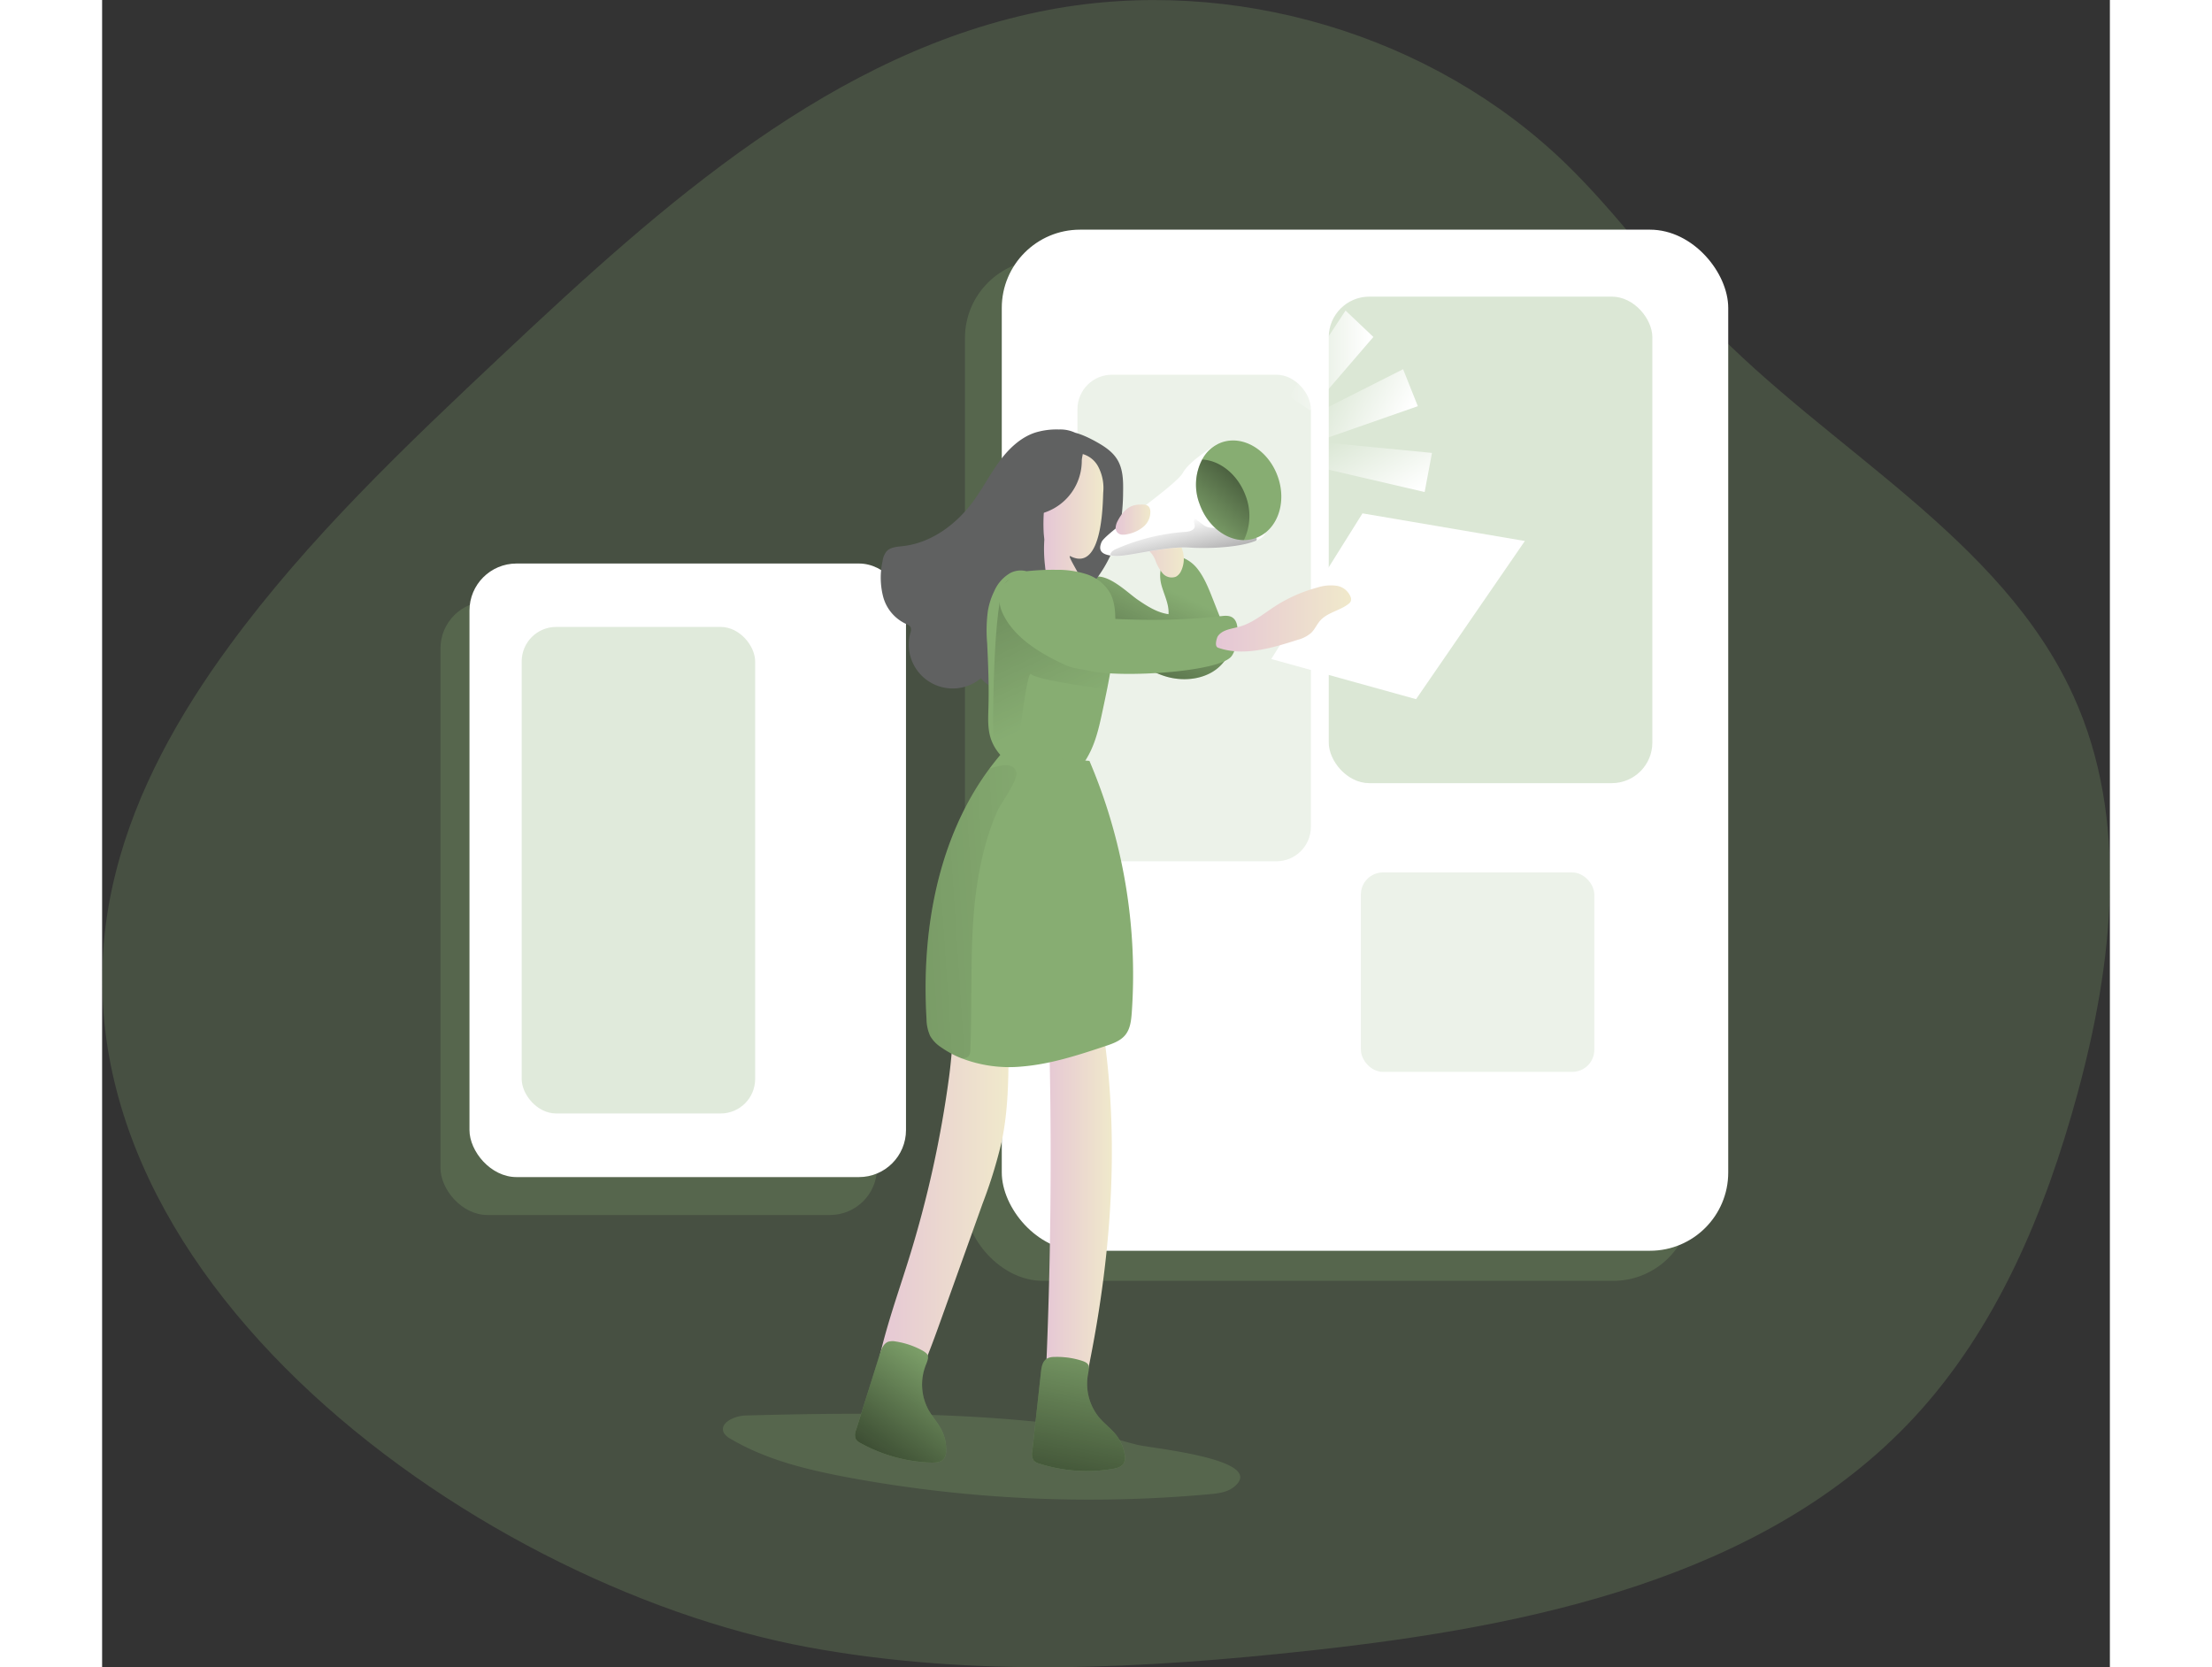 <svg id="Layer_1" data-name="Layer 1" xmlns="http://www.w3.org/2000/svg" xmlns:xlink="http://www.w3.org/1999/xlink" viewBox="0 0 672.9 558.75" width="406" height="306" class="illustration styles_illustrationTablet__1DWOa"><rect x="0" y="0" width="672.9" height="558.75" fill="#333333" stroke="none"/><defs><linearGradient id="linear-gradient" x1="264.99" y1="415.93" x2="310.76" y2="415.93" gradientUnits="userSpaceOnUse"><stop offset="0" stop-color="#e5c6d6"></stop><stop offset="0.42" stop-color="#ead4d0"></stop><stop offset="1" stop-color="#f0e9cb"></stop></linearGradient><linearGradient id="linear-gradient-2" x1="322.24" y1="420.58" x2="345.39" y2="420.58" xlink:href="#linear-gradient"></linearGradient><linearGradient id="linear-gradient-3" x1="364.84" y1="209.02" x2="326.13" y2="292.89" gradientUnits="userSpaceOnUse"><stop offset="0" stop-color="#010101" stop-opacity="0"></stop><stop offset="0.95" stop-color="#010101"></stop></linearGradient><linearGradient id="linear-gradient-4" x1="349.07" y1="192.88" x2="369.49" y2="192.88" xlink:href="#linear-gradient"></linearGradient><linearGradient id="linear-gradient-5" x1="322.41" y1="187.9" x2="342.49" y2="187.9" xlink:href="#linear-gradient"></linearGradient><linearGradient id="linear-gradient-6" x1="327.33" y1="250.45" x2="217.74" y2="18.57" xlink:href="#linear-gradient-3"></linearGradient><linearGradient id="linear-gradient-7" x1="380.28" y1="218.58" x2="425.52" y2="218.58" xlink:href="#linear-gradient"></linearGradient><linearGradient id="linear-gradient-8" x1="367.43" y1="185.73" x2="377.49" y2="230.45" xlink:href="#linear-gradient-3"></linearGradient><linearGradient id="linear-gradient-9" x1="372.36" y1="190.43" x2="410.93" y2="147" xlink:href="#linear-gradient-3"></linearGradient><linearGradient id="linear-gradient-10" x1="346.67" y1="185.48" x2="358.31" y2="185.48" xlink:href="#linear-gradient"></linearGradient><linearGradient id="linear-gradient-11" x1="291.89" y1="463.28" x2="243.64" y2="530.6" xlink:href="#linear-gradient-3"></linearGradient><linearGradient id="linear-gradient-12" x1="342.46" y1="450.96" x2="320.02" y2="566.15" xlink:href="#linear-gradient-3"></linearGradient><linearGradient id="linear-gradient-13" x1="333.32" y1="314.85" x2="-223.75" y2="351.88" xlink:href="#linear-gradient-3"></linearGradient><linearGradient id="linear-gradient-14" x1="397.82" y1="120.82" x2="426.06" y2="120.82" gradientUnits="userSpaceOnUse"><stop offset="0" stop-color="#fff" stop-opacity="0"></stop><stop offset="0.95" stop-color="#fff"></stop></linearGradient><linearGradient id="linear-gradient-15" x1="163.79" y1="184" x2="194.34" y2="184" gradientTransform="translate(349.6 -109.78) rotate(27.42)" xlink:href="#linear-gradient-14"></linearGradient><linearGradient id="linear-gradient-16" x1="-52.88" y1="376.58" x2="-22.34" y2="376.58" gradientTransform="translate(773.09 -1.58) rotate(59.75)" xlink:href="#linear-gradient-14"></linearGradient></defs><title>marketing 1</title><path d="M243.46,563.36c55.49,10.27,112.64,7.25,168.77,1.1,73.34-8,151.63-24.23,201.6-77.61C642,456.71,658.21,417.5,669,377.94c11.91-43.83,17.51-92-1.34-133.4-24.16-53.11-81.72-82.3-122.35-124.62-16.63-17.32-30.56-37.06-47.81-53.78C452.79,22.87,385.93,3,324.34,14.61,252.17,28.24,194.6,80,141.47,129.94,108.76,160.68,76,191.75,49.55,227.88c-16.84,23-31.09,48.32-38,75.84C-21.18,432.87,130.24,542.43,243.46,563.36Z" transform="translate(-6.98 -11.33)" fill="#87AD72" opacity="0.24" style="isolation: isolate;"></path><rect x="113.4" y="201.57" width="146.3" height="205.63" rx="15.76" fill="#87AD72" opacity="0.24" style="isolation: isolate;"></rect><rect x="289.18" y="87.06" width="243.47" height="342.21" rx="26.23" fill="#87AD72" opacity="0.24" style="isolation: isolate;"></rect><rect x="301.52" y="76.97" width="243.47" height="342.21" rx="26.23" fill="#fff"></rect><rect x="411.1" y="99.41" width="108.46" height="163.06" rx="13.61" fill="#87AD72" opacity="0.3" style="isolation: isolate;"></rect><rect x="326.88" y="125.59" width="78.24" height="163.06" rx="11.56" fill="#87AD72" opacity="0.16" style="isolation: isolate;"></rect><rect x="421.87" y="292.39" width="78.24" height="66.84" rx="7.4" fill="#87AD72" opacity="0.16" style="isolation: isolate;"></rect><rect x="123.12" y="188.86" width="146.3" height="205.63" rx="15.76" fill="#fff"></rect><rect x="140.62" y="210.11" width="78.24" height="163.06" rx="11.56" fill="#87AD72" opacity="0.25" style="isolation: isolate;"></rect><path d="M222.65,485.72c-3.76.09-9,2.53-7.28,5.85a5.5,5.5,0,0,0,2.16,1.92c12,7.13,25.81,10.42,39.51,13a443.92,443.92,0,0,0,121.18,5.6c2.78-.25,5.72-.6,7.92-2.3,12.08-9.34-27.52-13.07-32.23-14.25-9.84-2.45-18.93-6.07-29.09-7.21C291.2,484.52,256.42,484.81,222.65,485.72Z" transform="translate(-6.98 -11.33)" fill="#87AD72" opacity="0.24" style="isolation: isolate;"></path><polygon points="422.41 172.05 476.83 181.31 440.37 234.32 391.84 220.86 422.41 172.05" fill="#fff"></polygon><path d="M277.45,432.92c-5,16.15-11.18,32.19-12.37,49.06a14.39,14.39,0,0,0,.29,5c1.62,5.55,8.38,7.45,14.08,8.44,2.73.48,6.29.57,7.46-1.95s-1.27-5.28-3.69-6.72-5.35-2.95-5.75-5.73c-.26-1.77.64-3.47,1.47-5.06,3.76-7.19,6.5-14.85,9.24-22.49l13.91-38.83a159.7,159.7,0,0,0,6.31-20.4c2.27-10.59,2.39-21.51,2.35-32.34,0-5.84-.12-11.91-2.66-17.18-1.66-3.44-4.75-6.7-8.45-7.91-5.32-1.75-5.5-.18-6,4.42-1.23,10.28-1.43,20.67-2.8,31A370.57,370.57,0,0,1,277.45,432.92Z" transform="translate(-6.98 -11.33)" fill="url(#linear-gradient)"></path><path d="M323.92,342.75q2.55,74.64-1.64,149.3a7.07,7.07,0,0,0,.55,4c1,1.79,3.36,2.29,5.42,2.47a43.69,43.69,0,0,0,12.29-.66,5.05,5.05,0,0,0,3.38-1.72c1.1-1.63,0-3.95-1.59-5.07s-3.63-1.47-5.44-2.23a4.38,4.38,0,0,1-2.17-1.62c-.71-1.17-.42-2.66-.1-4,9.91-42.19,14.28-86.17,7.5-129-.82-5.16-3.14-11.54-8.37-11.74-4.21-.16-7.15,4-9.26,7.63" transform="translate(-6.98 -11.33)" fill="url(#linear-gradient-2)"></path><path d="M354.12,212.37c3.15,2.15,6.49,4.29,10.27,4.8.22-3.27-1.41-6.34-2.31-9.5s-.77-7.14,1.95-9c3.12-2.1,7.43.1,9.82,3s3.91,6.68,5.33,10.29l4.51,11.45a12.89,12.89,0,0,1,1.19,4.72,8.83,8.83,0,0,1-2.23,5.36c-4.51,5.42-12.7,6.58-19.43,4.47S351,231.1,345.94,226.16c-3.77-3.71-13.92-13.48-9.46-19.4C341.3,200.37,350.05,209.6,354.12,212.37Z" transform="translate(-6.98 -11.33)" fill="#87AD72"></path><path d="M354.12,212.37c3.15,2.15,6.49,4.29,10.27,4.8.22-3.27-1.41-6.34-2.31-9.5s-.77-7.14,1.95-9c3.12-2.1,7.43.1,9.82,3s3.91,6.68,5.33,10.29l4.51,11.45a12.89,12.89,0,0,1,1.19,4.72,8.83,8.83,0,0,1-2.23,5.36c-4.51,5.42-12.7,6.58-19.43,4.47S351,231.1,345.94,226.16c-3.77-3.71-13.92-13.48-9.46-19.4C341.3,200.37,350.05,209.6,354.12,212.37Z" transform="translate(-6.98 -11.33)" fill="url(#linear-gradient-3)"></path><path d="M349.23,187.26a10.18,10.18,0,0,0,5.74,7.05,17.12,17.12,0,0,1,2.14,1,8.36,8.36,0,0,1,2.89,3.88,14.57,14.57,0,0,0,2.4,4.27,4,4,0,0,0,4.45,1.15,4.1,4.1,0,0,0,1.61-1.64,9.38,9.38,0,0,0,.75-6.66,30.37,30.37,0,0,0-2.46-6.38c-1.11-2.36-2.22-4.81-4.1-6.62C358.8,179.56,347.61,179.67,349.23,187.26Z" transform="translate(-6.98 -11.33)" fill="url(#linear-gradient-4)"></path><path d="M336,161.52a4.91,4.91,0,0,0-2.56-5,11.68,11.68,0,0,0-5.81-1.25,24.19,24.19,0,0,0-8,1.06c-5,1.67-9,5.59-12.09,9.86s-5.55,9-8.69,13.26c-5.67,7.69-14,13.85-23.52,14.91-2,.22-4.17.33-5.48,1.8a6.46,6.46,0,0,0-1.3,3.23,25.5,25.5,0,0,0,.19,11.91,14,14,0,0,0,7.4,9c.73.32,1.58.65,1.86,1.39a2.87,2.87,0,0,1-.16,1.84,14.45,14.45,0,0,0-.28,6.44,14.74,14.74,0,0,0,23.95,8.67,13.88,13.88,0,0,0,23.59-4.37c1.06-3,1.08-6.2,1.87-9.25,2-7.54,8.22-13,12.91-19.24a44.15,44.15,0,0,0,8.28-18.07,68.19,68.19,0,0,0,1-11.52c.07-3.61,0-7.41-1.77-10.54s-4.93-5-8-6.68c-3.6-1.9-7.62-3.63-11.64-2.95" transform="translate(-6.98 -11.33)" fill="#606161"></path><path d="M322.76,192.17A47.38,47.38,0,0,0,323,201a18.58,18.58,0,0,0,2.19,7.4,8.43,8.43,0,0,0,6.16,4.27,6.92,6.92,0,0,0,5.52-2c1.42-1.44-7.17-13.85-5.36-12.93,11,5.61,10.81-18.78,11-21.49a15.35,15.35,0,0,0-1.81-8.75,8.57,8.57,0,0,0-7.47-4.34,8.9,8.9,0,0,0-6.54,4,20.28,20.28,0,0,0-2.88,7.35,57.45,57.45,0,0,0-1.25,15.64" transform="translate(-6.98 -11.33)" fill="url(#linear-gradient-5)"></path><path d="M319.19,204.2c-1.95-2-5.27-2.12-7.76-.87a12.91,12.91,0,0,0-5.46,6.13,24.44,24.44,0,0,0-2.12,6.56,49.35,49.35,0,0,0-.25,10.87c.35,7.18.64,14.37.43,21.55-.09,3.28-.29,6.63.6,9.79,1.47,5.24,5.87,9.37,11,11.31a28.29,28.29,0,0,0,16.08.71,6.24,6.24,0,0,0,2.26-.84,6.17,6.17,0,0,0,1.45-1.56,31.45,31.45,0,0,0,3-5.12c1.95-4.22,2.93-8.81,3.9-13.36,2.12-9.93,4.24-20,4.23-30.12,0-3.16-.25-6.43-1.76-9.2a14.19,14.19,0,0,0-7.84-6.27,31.39,31.39,0,0,0-10.11-1.48,80.48,80.48,0,0,0-13.61.95" transform="translate(-6.98 -11.33)" fill="#87AD72"></path><path d="M343.84,242.43s-24.12-3.22-25.52-5.19S313.55,265,313.55,265s-7.57,1.4-7.86-4.21-.17-48.93,4.13-54.19.92,14.36,20.56,16.61,14.3,13.18,14.3,13.18Z" transform="translate(-6.98 -11.33)" fill="url(#linear-gradient-6)"></path><path d="M338.14,236.21c10.75,2.34,43.44.36,47.4-5,1.13-1.51,1.79-4.54,1.91-6.42s.21-4-.65-5.44c-1.06-1.82-3-1.74-4.68-1.54a215.54,215.54,0,0,1-30.9,1.12c-6.88-.17-14-.57-20.28-4.43-3.43-2.11-6.53-5.17-9.92-7.41s-7.83-3.86-11.2-.53c-2.71,2.66-2.68,6.72-1,10.37,3.95,8.4,13,13.46,19.5,16.58C332.57,235.59,333.73,235.26,338.14,236.21Z" transform="translate(-6.98 -11.33)" fill="#87AD72"></path><path d="M381,228.41c8.49,3,18.12.09,26.7-2.66a11.11,11.11,0,0,0,4.51-2.33c1.21-1.19,1.88-2.82,3-4.09,2.44-2.75,6.53-3.32,9.44-5.56a2.29,2.29,0,0,0,.79-.9,2.1,2.1,0,0,0,0-1.4,6,6,0,0,0-4.76-3.83,14.42,14.42,0,0,0-6.34.58A50.1,50.1,0,0,0,400,214.57c-3.85,2.5-7.47,5.59-11.9,6.8-2.65.73-5.86,1-7.28,3.33C380.79,224.7,379.52,227.9,381,228.41Z" transform="translate(-6.98 -11.33)" fill="url(#linear-gradient-7)"></path><path d="M352.07,350.66c-.2,2.63-.48,5.38-2.11,7.45s-4.3,3-6.81,3.83c-9,3-18.22,6-27.74,6.81A44.47,44.47,0,0,1,295,366a32.72,32.72,0,0,1-6.86-3.7,11.19,11.19,0,0,1-3.62-3.75,14.07,14.07,0,0,1-1.24-5.74c-1.75-29.4,3.71-60.45,21.12-83.92,1.24-1.67,2.51-3.27,3.87-4.86,9.64,1.63,19.84,1.43,29.61,2.31A182.58,182.58,0,0,1,352.07,350.66Z" transform="translate(-6.98 -11.33)" fill="#87AD72"></path><path d="M335.31,165.77a18.3,18.3,0,0,1-20.91,18.1,1.31,1.31,0,0,1-1.32-1.08c-1.9-5.47.68-11.55,4.3-16.06a19.93,19.93,0,0,1,6.86-5.8,22,22,0,0,1,6.85-1.7c1.4-.15,3.88-.28,4.62,1.25C336.32,161.74,335.31,164.35,335.31,165.77Z" transform="translate(-6.98 -11.33)" fill="#606161"></path><path d="M396.86,189.71c-.2,1.16-1.35,2.11-3.11,2.83-5.26,2.31-16.06,2.79-22.27,2.35-8.29-.56-20.64,3.07-25,2.79a14.62,14.62,0,0,1-1.51-.16c-3.19-.48-4.19-1.87-3-4.58,1.39-3.11,24.83-18.81,27.22-23.15s11.63-9.69,11.63-9.69S397.7,184.93,396.86,189.71Z" transform="translate(-6.98 -11.33)" fill="#fff"></path><path d="M393.79,192.5a0,0,0,0,1,0,0c-5.26,2.31-16.06,2.79-22.27,2.35-8.29-.56-20.64,3.07-25,2.79a14.62,14.62,0,0,1-1.51-.16c-.36-.76.6-1.59,1.43-2a70,70,0,0,1,23.55-5.9c1.36-.08,3.07-.52,3.19-1.83,0-.92-.68-2.07.08-2.59.12,0,2.91,2.23,3.27,2.39a5.29,5.29,0,0,0,2.75.68c2.71.2,4.46,1.43,7.05,2.15,2.31.64,4.9,0,7.1,1a1,1,0,0,1,.51.39A.91.91,0,0,1,393.79,192.5Z" transform="translate(-6.98 -11.33)" fill="url(#linear-gradient-8)"></path><path d="M393.59,191.66a12.18,12.18,0,0,1-3.94.68c-6.1,0-12.23-4.78-14.82-12a18.1,18.1,0,0,1,.83-15,11.89,11.89,0,0,1,6.5-5.73c7.21-2.55,15.62,2.51,18.81,11.35S400.85,189.07,393.59,191.66Z" transform="translate(-6.98 -11.33)" fill="#87AD72"></path><path d="M389.65,192.34c-6.1,0-12.23-4.78-14.82-12a18.1,18.1,0,0,1,.83-15c6,.28,12,5.06,14.59,12.2A18.76,18.76,0,0,1,389.65,192.34Z" transform="translate(-6.98 -11.33)" fill="url(#linear-gradient-9)"></path><path d="M354.84,180.44a8.23,8.23,0,0,0-2.31.34c-2.36.74-4,2.86-5.16,5.08a5.78,5.78,0,0,0-.67,1.92,2.27,2.27,0,0,0,2.17,2.74,6.09,6.09,0,0,0,1.9-.2,11.7,11.7,0,0,0,5.25-2.5,6.45,6.45,0,0,0,2.27-5.2,2.89,2.89,0,0,0-.38-1.28C357.28,180.32,355.88,180.41,354.84,180.44Z" transform="translate(-6.98 -11.33)" fill="url(#linear-gradient-10)"></path><path d="M273,460.93a5.15,5.15,0,0,0-2.56.08c-1.57.59-2.26,2.4-2.77,4l-8,25.55a4,4,0,0,0-.13,3,3.88,3.88,0,0,0,1.65,1.42,52.36,52.36,0,0,0,23.73,6.53c1.46,0,3.12-.06,4.07-1.17a4.41,4.41,0,0,0,.85-2.75,14.22,14.22,0,0,0-1.52-7c-1.19-2.36-3-4.35-4.33-6.65a17.75,17.75,0,0,1-.9-15.24c1.13-2.85,1.14-3.54-1.77-5.06A27.15,27.15,0,0,0,273,460.93Z" transform="translate(-6.98 -11.33)" fill="#87AD72"></path><path d="M326.06,466.11a4.94,4.94,0,0,0-2.49.58c-1.43.88-1.75,2.78-1.94,4.46l-2.91,26.63a4,4,0,0,0,.46,3,3.8,3.8,0,0,0,1.89,1.07,52.51,52.51,0,0,0,24.55,1.78c1.45-.25,3.05-.67,3.77-1.94a4.44,4.44,0,0,0,.3-2.86,14.35,14.35,0,0,0-2.86-6.59c-1.64-2.08-3.82-3.67-5.55-5.67a17.78,17.78,0,0,1-3.86-14.77c.55-3,.44-3.7-2.72-4.62A27.1,27.1,0,0,0,326.06,466.11Z" transform="translate(-6.98 -11.33)" fill="#87AD72"></path><path d="M273,460.93a5.15,5.15,0,0,0-2.56.08c-1.57.59-2.26,2.4-2.77,4l-8,25.55a4,4,0,0,0-.13,3,3.88,3.88,0,0,0,1.65,1.42,52.36,52.36,0,0,0,23.73,6.53c1.46,0,3.12-.06,4.07-1.17a4.41,4.41,0,0,0,.85-2.75,14.22,14.22,0,0,0-1.52-7c-1.19-2.36-3-4.35-4.33-6.65a17.75,17.75,0,0,1-.9-15.24c1.13-2.85,1.14-3.54-1.77-5.06A27.15,27.15,0,0,0,273,460.93Z" transform="translate(-6.98 -11.33)" fill="url(#linear-gradient-11)"></path><path d="M326.06,466.11a4.94,4.94,0,0,0-2.49.58c-1.43.88-1.75,2.78-1.94,4.46l-2.91,26.63a4,4,0,0,0,.46,3,3.8,3.8,0,0,0,1.89,1.07,52.51,52.51,0,0,0,24.55,1.78c1.45-.25,3.05-.67,3.77-1.94a4.44,4.44,0,0,0,.3-2.86,14.35,14.35,0,0,0-2.86-6.59c-1.64-2.08-3.82-3.67-5.55-5.67a17.78,17.78,0,0,1-3.86-14.77c.55-3,.44-3.7-2.72-4.62A27.1,27.1,0,0,0,326.06,466.11Z" transform="translate(-6.98 -11.33)" fill="url(#linear-gradient-12)"></path><path d="M307,283.2c-4.22,9.64-6.41,20.12-7.53,30.56-1.71,16.46-.8,33-1.51,49.53a3.12,3.12,0,0,1-.6,2,2.48,2.48,0,0,1-1.67.67,3.52,3.52,0,0,1-.68.08,32.72,32.72,0,0,1-6.86-3.7,11.19,11.19,0,0,1-3.62-3.75,14.07,14.07,0,0,1-1.24-5.74c-1.75-29.4,3.71-60.45,21.12-83.92,3.59-1.19,7.77-2.19,8.93,1C314.25,272.6,308.12,280.57,307,283.2Z" transform="translate(-6.98 -11.33)" fill="url(#linear-gradient-13)"></path><polygon points="397.82 132.85 416.73 104.08 426.06 112.93 404.88 137.55 397.82 132.85" fill="url(#linear-gradient-14)"></polygon><polygon points="404.8 139.5 436.02 123.74 440.96 136.13 409.45 147.13 404.8 139.5" fill="url(#linear-gradient-15)"></polygon><polygon points="410.89 148.41 445.7 151.79 443.24 164.9 410.73 157.34 410.89 148.41" fill="url(#linear-gradient-16)"></polygon></svg>